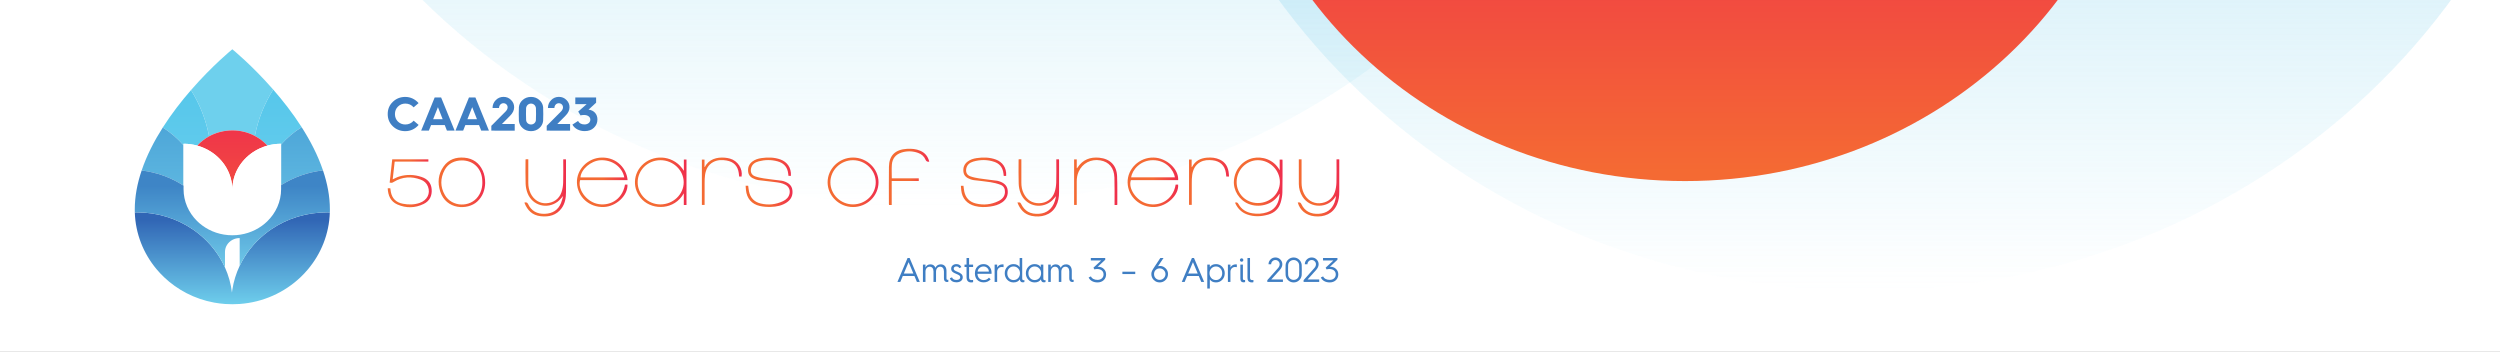 <?xml version="1.0" encoding="UTF-8"?> <svg xmlns="http://www.w3.org/2000/svg" xmlns:xlink="http://www.w3.org/1999/xlink" fill="none" height="152" viewBox="0 0 1080 152" width="1080"><rect x="0" y="0" width="1080" height="152" fill="#333333" stroke="none"/><linearGradient id="a"><stop offset="0" stop-color="#77d3ee" stop-opacity="0"></stop><stop offset="1" stop-color="#4aa2d6"></stop></linearGradient><linearGradient id="b" gradientUnits="userSpaceOnUse" x1="404.642" x2="404.642" xlink:href="#a" y1="89.569" y2="-492"></linearGradient><linearGradient id="c" gradientUnits="userSpaceOnUse" x1="805.642" x2="805.642" xlink:href="#a" y1="125.569" y2="-456"></linearGradient><linearGradient id="d" gradientUnits="userSpaceOnUse" x1="727.953" x2="727.953" y1="78.222" y2="-296"><stop offset=".011" stop-color="#f46a33"></stop><stop offset=".405" stop-color="#ef2d4d"></stop></linearGradient><linearGradient id="e"><stop offset=".5" stop-color="#f46a33"></stop><stop offset="1" stop-color="#ef2d4d"></stop></linearGradient><linearGradient id="f" gradientUnits="userSpaceOnUse" x1="533.024" x2="554.057" xlink:href="#e" y1="80.731" y2="80.731"></linearGradient><linearGradient id="g" gradientUnits="userSpaceOnUse" x1="249.227" x2="271.108" xlink:href="#e" y1="78.749" y2="78.749"></linearGradient><linearGradient id="h" gradientUnits="userSpaceOnUse" x1="487.126" x2="508.975" xlink:href="#e" y1="78.749" y2="78.749"></linearGradient><linearGradient id="i" gradientUnits="userSpaceOnUse" x1="274.297" x2="296.564" xlink:href="#e" y1="78.735" y2="78.735"></linearGradient><linearGradient id="j" gradientUnits="userSpaceOnUse" x1="226.589" x2="244.523" xlink:href="#e" y1="81.159" y2="81.159"></linearGradient><linearGradient id="k" gradientUnits="userSpaceOnUse" x1="439.511" x2="457.52" xlink:href="#e" y1="81.16" y2="81.16"></linearGradient><linearGradient id="l" gradientUnits="userSpaceOnUse" x1="560.626" x2="578.569" xlink:href="#e" y1="81.169" y2="81.169"></linearGradient><linearGradient id="m" gradientUnits="userSpaceOnUse" x1="322.1" x2="342.362" xlink:href="#e" y1="78.722" y2="78.722"></linearGradient><linearGradient id="n" gradientUnits="userSpaceOnUse" x1="415.101" x2="435.361" xlink:href="#e" y1="78.749" y2="78.749"></linearGradient><linearGradient id="o" gradientUnits="userSpaceOnUse" x1="167.492" x2="186.505" xlink:href="#e" y1="79.179" y2="79.179"></linearGradient><linearGradient id="p" gradientUnits="userSpaceOnUse" x1="357.526" x2="379.52" xlink:href="#e" y1="78.748" y2="78.748"></linearGradient><linearGradient id="q" gradientUnits="userSpaceOnUse" x1="189.477" x2="209.588" xlink:href="#e" y1="78.764" y2="78.764"></linearGradient><linearGradient id="r" gradientUnits="userSpaceOnUse" x1="464.013" x2="482.683" xlink:href="#e" y1="78.303" y2="78.303"></linearGradient><linearGradient id="s" gradientUnits="userSpaceOnUse" x1="383.983" x2="401.432" xlink:href="#e" y1="76.407" y2="76.407"></linearGradient><linearGradient id="t" gradientUnits="userSpaceOnUse" x1="303.207" x2="320.458" xlink:href="#e" y1="78.301" y2="78.301"></linearGradient><linearGradient id="u" gradientUnits="userSpaceOnUse" x1="513.659" x2="530.939" xlink:href="#e" y1="78.281" y2="78.281"></linearGradient><linearGradient id="v"><stop offset="0" stop-color="#77d3ee"></stop><stop offset="1" stop-color="#4cc3ea"></stop></linearGradient><linearGradient id="w" gradientUnits="userSpaceOnUse" x1="120.212" x2="120.212" xlink:href="#v" y1="129.505" y2="9.365"></linearGradient><linearGradient id="x"><stop offset="0" stop-color="#77d3ee"></stop><stop offset="1" stop-color="#4aa2d6"></stop></linearGradient><linearGradient id="y" gradientUnits="userSpaceOnUse" x1="130.484" x2="130.484" xlink:href="#x" y1="126.624" y2="48.488"></linearGradient><linearGradient id="z" gradientUnits="userSpaceOnUse" x1="80.328" x2="80.328" xlink:href="#v" y1="129.505" y2="9.365"></linearGradient><linearGradient id="A" gradientUnits="userSpaceOnUse" x1="100.367" x2="100.367" xlink:href="#e" y1="191.438" y2="46.505"></linearGradient><linearGradient id="B" gradientUnits="userSpaceOnUse" x1="70.243" x2="70.243" xlink:href="#x" y1="126.624" y2="48.488"></linearGradient><linearGradient id="C" gradientUnits="userSpaceOnUse" x1="100.367" x2="100.367" y1="132.217" y2="94.975"><stop offset="0" stop-color="#6fd0ed"></stop><stop offset="1" stop-color="#3166b5"></stop></linearGradient><linearGradient id="D" gradientUnits="userSpaceOnUse" x1="100.367" x2="100.367" y1="119.96" y2="80.392"><stop offset="0" stop-color="#75d2ed"></stop><stop offset="1" stop-color="#3e85c6"></stop></linearGradient><clipPath id="E"><path d="m0 0h1080v152h-1080z"></path></clipPath><clipPath id="F"><path d="m167.492 64.268h411.077v29.252h-411.077z"></path></clipPath><clipPath id="G"><path d="m56 16h89.033v119.012h-89.033z"></path></clipPath><clipPath id="H"><path d="m42.116 21.286h116.488v110.136h-116.488z"></path></clipPath><clipPath id="I"><path d="m58.222 21.286h84.291v110.153h-84.291z"></path></clipPath><g clip-path="url(#E)"><path d="m0 0h1080v152h-1080z" fill="#fff"></path><path d="m404.642 89.584c169.906 0 307.642-130.192 307.642-290.792 0-160.6-137.736-290.792-307.642-290.792s-307.642 130.192-307.642 290.792c0 160.6 137.736 290.792 307.642 290.792z" fill="url(#b)"></path><path d="m805.642 125.584c169.906 0 307.638-130.192 307.638-290.792 0-160.6-137.732-290.792-307.638-290.792s-307.642 130.192-307.642 290.792c0 160.6 137.736 290.792 307.642 290.792z" fill="url(#c)"></path><path d="m727.953 78.222c109.327 0 197.953-83.772 197.953-187.111 0-103.339-88.626-187.111-197.953-187.111-109.326 0-197.953 83.772-197.953 187.111 0 103.339 88.627 187.111 197.953 187.111z" fill="url(#d)"></path><g clip-path="url(#F)"><path d="m552.816 73.55v-4.608h1.172c.021.152.064.312.063.475-.008 4.557.045 9.117-.063 13.673-.036 1.504-.333 3.043-.776 4.49-.789 2.584-2.608 4.335-5.286 5.113-3.06.889-6.151 1.04-9.198-.063-2.368-.857-3.993-2.51-5.042-4.716-.058-.124-.078-.267-.114-.399.713-.223 1.091-.01 1.441.622 1.282 2.314 3.37 3.595 6.005 4.011 2.121.334 4.241.222 6.297-.431 3.231-1.028 4.814-3.36 5.333-6.495.067-.406.102-.818.145-1.227.006-.061-.021-.127-.055-.307-1.501 2.526-3.642 4.122-6.457 4.824-2.317.578-4.606.464-6.836-.407-4.089-1.599-6.769-5.88-6.382-10.173.434-4.805 3.734-8.67 8.276-9.65 3.751-.809 8.879.48 11.478 5.27zm-9.47 14.165c5.265.032 9.533-3.999 9.561-9.032.029-5.14-4.258-9.448-9.435-9.481-5.053-.032-9.228 4.231-9.246 9.444-.018 5.053 3.99 9.038 9.122 9.069z" fill="url(#f)"></path><path d="m271.108 77.827h-20.492c-1.164 3.827 2.51 8.997 7.159 10.171 4.923 1.243 11.003-1.228 12.226-8.261h1.068c.233 4.681-4.834 9.472-10.226 9.688-6.29.251-11.391-4.351-11.609-10.472-.204-5.768 4.713-10.781 10.73-10.884 6.76-.115 10.847 5.094 11.146 9.759zm-1.416-1.193c-.873-4.554-5.303-7.707-10.339-7.412-4.085.239-8.356 3.909-8.59 7.412z" fill="url(#g)"></path><path d="m508.964 77.815h-20.42c-1.299 3.574 2.416 8.961 6.958 10.145 5.387 1.405 11.28-1.505 12.379-8.215h1.067c.441 4.392-4.697 9.351-10.03 9.672-6.357.384-11.678-4.394-11.789-10.586-.106-5.946 5.069-10.907 11.233-10.77 5.594.126 10.895 4.967 10.604 9.752zm-20.328-1.196h18.931c-.49-3.055-3.721-7.406-9.45-7.422-5.607-.016-8.97 4.25-9.483 7.422z" fill="url(#h)"></path><path d="m295.428 73.797v-4.884h1.136v19.656h-1.163v-5.046c-4.029 7.182-13.161 7.384-17.847 2.827-4.543-4.418-4.321-11.569.587-15.708 5.016-4.23 13.362-3.335 17.287 3.152zm-10.154 14.501c5.516.02 10.094-4.315 10.085-9.552-.009-5.22-4.53-9.526-10.019-9.543-5.455-.018-9.865 4.25-9.864 9.549 0 5.258 4.382 9.526 9.8 9.546z" fill="url(#i)"></path><path d="m243.286 84.648c-.843.894-1.508 1.837-2.396 2.495-4.572 3.395-10.844 1.665-12.957-3.607-.522-1.305-.813-2.765-.864-4.166-.123-3.366-.042-6.739-.04-10.108 0-.14.025-.279.042-.448h1.156v.787c0 3.128-.003 6.255 0 9.383.002 1.594.293 3.128 1.003 4.58 1.34 2.742 3.861 4.348 6.677 4.237 3.157-.124 5.645-1.811 6.662-4.769.45-1.308.669-2.739.716-4.122.103-3.076.033-6.157.033-9.237 0-.264 0-.527 0-.843h1.16c.013.232.037.445.037.658.002 4.509.015 9.019-.004 13.528-.011 2.484-.395 4.897-1.924 6.978-2.222 3.024-5.405 3.799-9 3.412-3.613-.388-5.741-2.552-6.989-5.7-.024-.061-.003-.139-.003-.236.632-.056 1.145-.167 1.509.622 1.405 3.031 3.891 4.405 7.308 4.272 3.337-.13 5.693-1.634 6.94-4.646.402-.971.616-2.014.933-3.072z" fill="url(#j)"></path><path d="m440.059 68.8h1.169v.774 9.383c0 1.619.276 3.186 1.023 4.648 1.358 2.655 3.489 4.23 6.626 4.186 3.15-.044 5.663-1.778 6.683-4.729.46-1.33.677-2.786.725-4.194.105-3.075.033-6.157.033-9.237 0-.26 0-.52 0-.813h1.157c.015.223.041.434.041.645.003 4.509.01 9.019-.003 13.528-.006 2.129-.32 4.202-1.354 6.121-2.126 3.942-6.607 4.967-10.5 4.144-3.229-.683-5.018-2.843-6.146-5.778.624-.009 1.152-.269 1.514.461 1.676 3.383 4.062 4.683 7.957 4.405 3.251-.231 5.643-2.173 6.702-5.48.229-.711.359-1.453.521-2.124-.771.81-1.449 1.765-2.353 2.43-4.59 3.373-10.847 1.608-12.935-3.674-.509-1.286-.8-2.719-.848-4.096-.12-3.39-.042-6.787-.042-10.181 0-.117.016-.234.031-.419z" fill="url(#k)"></path><path d="m560.626 87.484c.681-.099 1.178-.137 1.536.631 1.475 3.161 4.107 4.471 7.62 4.24 3.279-.215 5.513-1.831 6.691-4.783.366-.917.558-1.9.697-2.91-.079.092-.174.175-.235.277-3.172 5.205-10.927 5.251-14.213.082-1.076-1.694-1.608-3.55-1.628-5.521-.037-3.536-.01-7.073-.01-10.663h1.193v.785c0 3.128-.003 6.255.001 9.383.002 1.595.297 3.128 1.01 4.579 1.341 2.735 3.877 4.34 6.691 4.218 3.163-.136 5.634-1.821 6.647-4.786.447-1.31.664-2.739.711-4.123.103-3.076.031-6.157.031-9.237 0-.263 0-.526 0-.829h1.199v.756c0 4.437.006 8.873-.003 13.31-.003 1.828-.214 3.627-.934 5.338-1.734 4.113-5.554 5.661-9.79 5.201-3.662-.397-6.312-2.647-7.214-5.95z" fill="url(#l)"></path><path d="m322.1 80.234h1.117c.121.867.185 1.71.361 2.532.58 2.729 2.283 4.5 5.064 5.157 3.316.784 6.555.435 9.628-1.025 1.394-.663 2.457-1.657 2.803-3.212.363-1.629-.285-3.058-1.784-3.878-1.359-.745-2.875-.94-4.384-1.127-2.427-.301-4.857-.565-7.282-.873-.489-.063-.969-.226-1.438-.387-1.589-.543-2.775-1.484-2.983-3.205-.214-1.774.319-3.31 1.822-4.44 1.136-.854 2.462-1.267 3.859-1.476 2.829-.422 5.629-.378 8.345.619 2.739 1.006 4.665 3.45 4.445 7.044h-1.059c-.085-.621-.126-1.244-.262-1.85-.533-2.374-2.131-3.79-4.47-4.423-2.679-.723-5.393-.705-8.072-.007-1.674.437-3.001 1.321-3.377 3.128-.314 1.501.232 2.783 1.701 3.332 1.219.456 2.533.718 3.83.915 2.611.396 5.239.685 7.861 1.028.27.035.534.124.793.209 1.948.639 3.441 1.727 3.698 3.855.261 2.168-.503 3.964-2.364 5.248-2.073 1.431-4.477 1.911-6.942 1.983-1.58.045-3.214-.051-4.749-.396-3.557-.799-5.665-3.317-6.002-6.851-.057-.6-.099-1.203-.156-1.903z" fill="url(#m)"></path><path d="m434.664 75.964c-.112.013-.232.036-.352.039-.221.006-.441.001-.696.001-.092-.667-.134-1.294-.27-1.898-.464-2.056-1.737-3.475-3.771-4.173-3.018-1.035-6.085-1.012-9.129-.129-1.544.448-2.682 1.375-3.019 3.015-.309 1.502.238 2.78 1.712 3.329 1.218.454 2.534.716 3.831.913 2.611.396 5.239.686 7.859 1.029.269.035.533.126.792.21 1.95.64 3.438 1.732 3.69 3.859.258 2.168-.514 3.955-2.369 5.246-1.519 1.059-3.265 1.538-5.084 1.808-2.217.329-4.431.362-6.618-.196-3.501-.892-5.617-3.312-5.983-6.817-.064-.624-.102-1.251-.159-1.945h1.118c.119.851.183 1.695.359 2.517.577 2.695 2.247 4.465 4.999 5.131 3.367.815 6.655.467 9.764-1.047 1.601-.78 2.722-1.973 2.806-3.827.066-1.441-.501-2.656-1.88-3.19-1.394-.54-2.89-.901-4.376-1.136-2.411-.383-4.852-.587-7.277-.895-.489-.063-.969-.228-1.438-.388-1.589-.545-2.771-1.489-2.977-3.211-.211-1.776.325-3.31 1.83-4.437 1.137-.851 2.463-1.264 3.86-1.472 2.829-.42 5.629-.375 8.345.624 2.726 1.003 4.671 3.458 4.43 7.042z" fill="url(#n)"></path><path d="m167.492 81.329h1.114c.081.548.139 1.095.246 1.634.559 2.8 2.27 4.509 5.173 5.051 2.443.456 4.877.472 7.246-.35 3.294-1.142 4.766-4.069 3.603-7.073-.563-1.453-1.661-2.436-3.105-2.98-4.015-1.513-7.916-1.284-11.621.943-.759.457-.741.483-1.816.337.368-3.335.737-6.671 1.111-10.059h15.617v.987h-14.552c-.289 2.58-.573 5.094-.86 7.651 1.004-.442 1.896-.954 2.857-1.238 3.228-.956 6.469-.854 9.644.225 2.56.869 4.125 2.602 4.33 5.293.216 2.821-.846 5.091-3.503 6.378-3.696 1.787-7.545 1.857-11.293.212-2.992-1.313-4.044-3.904-4.191-7.01z" fill="url(#o)"></path><path d="m368.484 89.439c-5.99 0-10.939-4.82-10.958-10.669-.02-5.861 4.976-10.73 10.991-10.713 6.047.018 11.03 4.868 11.003 10.711-.027 5.89-4.973 10.672-11.036 10.671zm.02-1.142c5.424-.013 9.811-4.278 9.817-9.545.005-5.229-4.437-9.546-9.828-9.551-5.372-.006-9.803 4.345-9.767 9.59.035 5.239 4.437 9.519 9.778 9.505z" fill="url(#p)"></path><path d="m209.588 79.104c-.097 2.893-.994 5.757-3.475 8.012-4.085 3.713-13.418 3.589-15.962-4.461-1.19-3.768-.864-7.463 1.504-10.771 2.151-3.006 5.301-4.097 8.956-3.766 3.78.342 6.439 2.295 7.96 5.671.698 1.548 1.031 3.303 1.017 5.316zm-10.041-9.802c-3.257 0-5.967 1.4-7.426 4.088-1.962 3.618-1.983 7.347.095 10.907 3.011 5.157 10.811 5.452 14.31.599 1.717-2.38 2.078-5.077 1.73-7.911-.563-4.585-4.059-7.682-8.71-7.683z" fill="url(#q)"></path><path d="m482.613 88.546h-1.124c0-.299 0-.578 0-.857-.014-3.661.06-7.323-.065-10.979-.142-4.215-2.319-6.768-6.089-7.428-4.033-.705-7.766 1.256-9.373 4.915-.599 1.362-.818 2.783-.813 4.255.01 3.078.003 6.157.003 9.235v.834h-1.139v-19.653h1.145v3.763c.049.01.099.022.148.032.075-.11.153-.218.227-.33 2.192-3.36 5.457-4.604 9.378-4.201 4.68.48 7.483 3.364 7.667 7.928.165 4.066.078 8.142.099 12.214 0 .069-.033.139-.067.27z" fill="url(#r)"></path><path d="m385.223 88.547h-1.144c-.027-.146-.072-.282-.074-.418-.001-5.356-.06-10.713.02-16.067.072-4.894 2.705-7.473 7.766-7.762 1.984-.113 3.948.034 5.798.84 2.116.921 3.325 2.541 3.844 4.705-.776.127-1.304-.144-1.584-.812-.62-1.485-1.747-2.475-3.273-3.001-2.326-.802-4.704-.882-7.06-.147-2.579.804-4.016 2.612-4.224 5.189-.156 1.949-.031 3.92-.031 5.975h11.651v1.151h-11.69v10.348z" fill="url(#s)"></path><path d="m304.389 88.543h-1.182v-19.601h1.138v3.205c.122-.038.186-.041.198-.066 1.617-3.3 5.179-4.28 8.606-3.963.741.069 1.487.202 2.202.4 3.362.933 5.593 4.38 5.015 7.746h-1.053c-.062-.54-.105-1.064-.182-1.584-.442-3.014-2.18-4.804-5.263-5.34-1.978-.345-3.945-.301-5.761.672-2.261 1.212-3.19 3.266-3.531 5.607-.171 1.168-.171 2.365-.18 3.551-.022 3.098-.007 6.197-.007 9.376z" fill="url(#t)"></path><path d="m513.659 68.918h1.13v3.304c.147-.12.215-.149.24-.199 1.292-2.541 3.544-3.655 6.317-3.915 1.964-.185 3.898.023 5.699.882 2.234 1.065 3.321 2.922 3.7 5.226.108.659.129 1.332.194 2.044h-1.177c-.06-.533-.105-1.056-.181-1.574-.467-3.174-2.486-5.1-5.771-5.442-1.834-.191-3.649-.13-5.313.797-2.215 1.234-3.129 3.259-3.471 5.569-.169 1.145-.172 2.317-.18 3.478-.022 3.123-.007 6.246-.007 9.425h-1.18z" fill="url(#u)"></path></g><g clip-path="url(#G)"><g clip-path="url(#H)"><g clip-path="url(#I)"><path d="m100.367 21.286s-8.494 6.879-17.857 17.636c3.781 6.051 6.477 12.784 7.821 19.958 2.947-1.625 6.376-2.557 10.034-2.557 3.658 0 6.859.872 9.741 2.397 1.37-7.201 4.101-13.953 7.927-20.016-9.284-10.63-17.666-17.417-17.666-17.417z" fill="#6ed0ed"></path><path d="m115.511 62.904c1.879-.519 3.869-.801 5.928-.801v.305c2.561-2.874 5.551-5.396 8.878-7.474-3.835-5.999-8.148-11.495-12.285-16.23-3.825 6.064-6.556 12.816-7.927 20.016 2.052 1.087 3.881 2.507 5.406 4.184z" fill="url(#w)"></path><path d="m121.438 62.408v17.582c5.289-3.375 11.446-5.624 18.091-6.381-2.215-6.541-5.486-12.845-9.213-18.673-3.327 2.078-6.318 4.599-8.878 7.474z" fill="url(#y)"></path><path d="m79.293 62.775v-.672c2.058 0 4.048.28 5.928.801 1.45-1.596 3.177-2.96 5.11-4.024-1.346-7.173-4.04-13.905-7.821-19.958-4.11 4.723-8.388 10.194-12.187 16.157 3.376 2.138 6.398 4.735 8.97 7.695z" fill="url(#z)"></path><path d="m110.108 58.722c-2.882-1.527-6.202-2.397-9.741-2.397-3.539 0-7.086.932-10.034 2.557-1.933 1.066-3.66 2.43-5.11 4.024 2.147.595 4.15 1.502 5.955 2.668 5.549 3.588 9.191 9.62 9.191 16.456 0-6.696 3.493-12.62 8.852-16.23 1.89-1.274 4.011-2.259 6.294-2.891-1.522-1.677-3.351-3.095-5.405-4.184z" fill="url(#A)"></path><path d="m79.293 62.775c-2.572-2.96-5.595-5.557-8.97-7.695-3.695 5.801-6.936 12.067-9.132 18.567 6.661.809 12.827 3.116 18.104 6.554v-17.426z" fill="url(#B)"></path><path d="m100.367 103.644c-1.897 1.039-3.175 2.977-3.175 5.198v6.708c1.524 3.396 2.559 7.036 3.012 10.843.046-.396.104-.791.163-1.183.554-3.64 1.637-7.119 3.175-10.363v-12.006c-1.156 0-2.239.294-3.175.805z" fill="#fff"></path><path d="m121.439 62.103c-2.059 0-4.049.28-5.928.801-2.282.632-4.404 1.617-6.295 2.891-5.357 3.613-8.851 9.537-8.851 16.23 0-6.835-3.643-12.866-9.191-16.456-1.802-1.166-3.808-2.073-5.955-2.668-1.88-.519-3.87-.801-5.928-.801v19.614c0 5.309 2.197 10.133 5.778 13.704.708.705 1.467 1.362 2.277 1.963 3.583 2.666 8.104 4.255 13.017 4.255 4.792 0 9.208-1.512 12.747-4.059.827-.595 1.606-1.245 2.33-1.948 3.709-3.592 5.994-8.5 5.994-13.915v-19.614z" fill="#fff"></path><path d="m141.261 91.74c-8.933 0-17.201 2.68-23.959 7.236-1.028.693-2.023 1.429-2.978 2.207-4.578 3.725-8.28 8.383-10.784 13.662-1.538 3.244-2.621 6.723-3.175 10.363-.06.392-.115.786-.163 1.183-.453-3.807-1.488-7.447-3.012-10.843-2.502-5.569-6.327-10.477-11.108-14.367-.955-.779-1.95-1.515-2.978-2.207-6.758-4.556-15.027-7.236-23.959-7.236-.302 0-.605.004-.904.01.285 9.268 3.742 17.759 9.352 24.491 1.01 1.212 2.091 2.367 3.236 3.46 5.802 5.536 13.246 9.454 21.559 10.999.095.017.188.036.282.052 1.48.265 2.989.457 4.521.568 1.048.075 2.107.114 3.175.114s2.127-.039 3.175-.114c10.175-.737 19.344-4.981 26.227-11.494 1.147-1.084 2.231-2.229 3.243-3.435 5.683-6.752 9.189-15.3 9.478-24.635-.408-.01-.818-.019-1.229-.019z" fill="url(#C)"></path><path d="m139.53 73.609c-6.645.757-12.803 3.006-18.091 6.381v1.727c0 5.415-2.286 10.325-5.995 13.915-.723.701-1.502 1.354-2.329 1.948-3.539 2.547-7.958 4.059-12.748 4.059-4.913 0-9.434-1.589-13.017-4.255-.81-.601-1.569-1.258-2.277-1.963-3.581-3.571-5.778-8.396-5.778-13.704v-1.516c-5.277-3.438-11.441-5.747-18.104-6.554-1.86 5.503-2.97 11.172-2.97 16.867 0 .415.009.828.02 1.239.3-.006.602-.01.905-.01 8.933 0 17.202 2.68 23.959 7.236 1.028.693 2.023 1.429 2.978 2.207 4.781 3.89 8.607 8.798 11.108 14.367v-6.708c0-2.221 1.277-4.159 3.175-5.198.933-.511 2.019-.805 3.175-.805v12.006c2.502-5.277 6.206-9.937 10.784-13.662.955-.778 1.95-1.515 2.978-2.207 6.758-4.556 15.027-7.236 23.96-7.236.41 0 .82.008 1.229.019.013-.415.022-.83.022-1.247 0-5.707-1.117-11.389-2.983-16.904z" fill="url(#D)"></path></g></g></g><g fill="#3f7ec3"><path d="m180.823 44.541-2.13 1.831c-.954-1.09-2.151-1.625-3.592-1.625-1.258 0-2.313.432-3.185 1.296-.873.864-1.299 1.934-1.299 3.23 0 1.296.426 2.366 1.278 3.23.873.844 1.928 1.276 3.206 1.276 1.461 0 2.658-.555 3.612-1.646l2.131 1.831c-1.441 1.708-3.49 2.695-5.743 2.695-2.13 0-3.916-.7-5.397-2.099-1.481-1.419-2.212-3.168-2.212-5.287 0-2.119.731-3.868 2.212-5.287 1.481-1.419 3.267-2.119 5.397-2.119 2.253 0 4.282 1.008 5.722 2.675z"></path><path d="m181.939 56.433 5.844-14.339h2.78l5.844 14.339h-3.328l-.954-2.407h-5.904l-.954 2.407zm5.174-4.938h4.119l-2.049-5.205z"></path><path d="m196.752 56.433 5.843-14.339h2.78l5.844 14.339h-3.328l-.954-2.407h-5.904l-.954 2.407zm5.174-4.938h4.119l-2.05-5.205z"></path><path d="m212.254 56.433v-2.078l6.229-6.254c.548-.576.812-1.173.812-1.769 0-.988-.812-1.749-1.806-1.749-1.055 0-1.908.905-1.908 2.078h-2.8c0-1.337.467-2.469 1.38-3.395.913-.946 2.029-1.42 3.348-1.42s2.354.432 3.247 1.317c.913.885 1.359 1.934 1.359 3.168 0 1.296-.609 2.551-1.806 3.724l-3.47 3.498h5.519v2.88z"></path><path d="m224.103 49.253c0-1.543.02-2.551.061-2.983.142-1.255.71-2.304 1.704-3.148s2.171-1.255 3.531-1.255c1.359 0 2.516.411 3.51 1.255s1.583 1.893 1.725 3.148c.04.432.061 1.44.061 2.983s-.021 2.572-.061 3.004c-.142 1.255-.731 2.304-1.725 3.148s-2.151 1.255-3.51 1.255c-1.36 0-2.537-.411-3.531-1.255s-1.562-1.893-1.704-3.148c-.041-.432-.061-1.44-.061-3.004zm5.296 4.526c1.116 0 2.008-.782 2.11-1.872.04-.329.061-1.214.061-2.654s-.021-2.222-.041-2.551c-.142-1.131-1.014-1.954-2.13-1.954s-1.989.823-2.131 1.954c-.02.329-.04 1.173-.04 2.551s.02 2.325.06 2.654c.102 1.09.995 1.872 2.111 1.872z"></path><path d="m236.176 56.433v-2.078l6.229-6.254c.548-.576.812-1.173.812-1.769 0-.988-.812-1.749-1.806-1.749-1.055 0-1.908.905-1.908 2.078h-2.8c0-1.337.467-2.469 1.38-3.395.913-.946 2.029-1.42 3.348-1.42s2.354.432 3.247 1.317c.913.885 1.359 1.934 1.359 3.168 0 1.296-.609 2.551-1.806 3.724l-3.47 3.498h5.52v2.88z"></path><path d="m249.71 52.256c.548 1.008 1.481 1.502 2.8 1.502 1.441 0 2.516-.844 2.516-2.078 0-1.152-1.075-2.016-2.719-2.016-.568 0-1.075.062-1.522.185l-.994-1.646 3.652-3.23h-4.91v-2.88h8.989v2.263l-3.267 3.004h.02c2.374.268 3.815 1.996 3.815 4.238 0 1.44-.507 2.633-1.522 3.6-.994.967-2.333 1.44-3.997 1.44-2.354 0-4.322-1.07-5.296-2.798z"></path><path d="m388.939 121.786 1.069-2.55h5.02l1.07 2.55h1.247l-4.381-10.334h-.892l-4.381 10.334zm3.579-8.54 2.065 4.922h-4.129z"></path><path d="m399.807 121.786v-4.463c0-1.245.772-2.105 1.797-2.105 1.054 0 1.663.771 1.663 2.031v4.537h1.099v-4.463c0-1.245.758-2.105 1.783-2.105 1.01 0 1.633.786 1.633 2.031v2.921c0 1.497.847 1.661 1.426 1.661.193 0 .357-.03.476-.075v-.904c-.119.015-.208.03-.283.03-.415 0-.519-.193-.519-.786v-3.084c0-1.705-.936-2.817-2.436-2.817-1.114 0-1.887.489-2.332 1.483-.401-.994-1.129-1.483-2.198-1.483-1.01 0-1.753.549-2.109 1.379v-1.26h-1.099v7.472z"></path><path d="m410.341 120.17c.297 1.142 1.396 1.794 2.822 1.794 1.782 0 2.748-.979 2.748-2.165 0-1.141-.728-1.794-2.273-2.387-1.128-.43-1.633-.741-1.633-1.349s.475-.964 1.173-.964c.579 0 .995.252 1.262.742l.892-.46c-.431-.86-1.159-1.29-2.169-1.29-1.322 0-2.258.83-2.258 1.972 0 1.082.669 1.646 2.035 2.18.698.281 1.189.518 1.456.711.282.193.416.475.416.845 0 .579-.416 1.142-1.649 1.142-1.025 0-1.693-.489-1.886-1.127z"></path><path d="m417.546 119.696c0 1.542.668 2.312 2.005 2.312.386 0 .668-.044.831-.118v-.949c-.193.03-.415.044-.698.044-.727 0-1.039-.341-1.039-1.289v-4.359h1.737v-1.023h-1.737v-2.862h-1.099v2.862h-.877v1.023h.877z"></path><path d="m421.167 118.139c0 1.156.342 2.09 1.04 2.787s1.619 1.053 2.733 1.053c1.233 0 2.243-.445 3.03-1.32l-.728-.711c-.668.711-1.277 1.037-2.302 1.037-1.56 0-2.614-1.052-2.674-2.698h6.075c.015-.148.015-.311.015-.474 0-1.053-.327-1.928-.965-2.64-.639-.726-1.456-1.082-2.481-1.082-1.084 0-1.99.371-2.688 1.097-.698.727-1.055 1.691-1.055 2.891zm1.174-.816c.044-.608.312-1.126.802-1.556s1.084-.653 1.767-.653c.624 0 1.159.223 1.604.653.446.43.669.948.669 1.556z"></path><path d="m430.774 121.786v-4.344c0-1.245.846-2.105 2.02-2.105.297 0 .549.029.742.074v-1.186c-.133-.015-.297-.03-.46-.03-1.084 0-1.901.549-2.302 1.379v-1.26h-1.099v7.472z"></path><path d="m437.835 114.091c-1.055 0-1.961.386-2.688 1.142-.728.756-1.1 1.69-1.1 2.817s.372 2.076 1.1 2.832c.727.756 1.633 1.126 2.688 1.126 1.247 0 2.153-.444 2.718-1.319.044.489.223.845.505 1.067.193.134.46.208.787.208.282 0 .52-.044.698-.119v-.83c-.134.015-.267.03-.386.03-.416 0-.564-.282-.564-.934v-8.659h-1.1v3.974c-.43-.757-1.307-1.335-2.658-1.335zm0 6.894c-.772 0-1.411-.281-1.931-.83-.505-.563-.757-1.26-.757-2.105s.252-1.542.757-2.091c.52-.563 1.159-.845 1.931-.845.802 0 1.47.282 1.99.845.535.549.802 1.246.802 2.091s-.267 1.542-.802 2.105c-.52.549-1.188.83-1.99.83z"></path><path d="m446.958 114.091c-1.054 0-1.96.386-2.688 1.142s-1.099 1.69-1.099 2.817.371 2.076 1.099 2.832 1.634 1.126 2.688 1.126c1.248 0 2.154-.444 2.718-1.319.045.489.223.845.505 1.067.193.134.461.208.787.208.283 0 .52-.044.698-.119v-.83c-.133.015-.267.03-.386.03-.416 0-.564-.282-.564-.934v-5.797h-1.099v1.112c-.431-.757-1.307-1.335-2.659-1.335zm0 6.894c-.772 0-1.411-.281-1.931-.83-.505-.563-.757-1.26-.757-2.105s.252-1.542.757-2.091c.52-.563 1.159-.845 1.931-.845.802 0 1.471.282 1.99.845.535.549.803 1.246.803 2.091s-.268 1.542-.803 2.105c-.519.549-1.188.83-1.99.83z"></path><path d="m453.938 121.786v-4.463c0-1.245.772-2.105 1.797-2.105 1.054 0 1.663.771 1.663 2.031v4.537h1.099v-4.463c0-1.245.758-2.105 1.783-2.105 1.01 0 1.633.786 1.633 2.031v2.921c0 1.497.847 1.661 1.426 1.661.193 0 .357-.03.476-.075v-.904c-.119.015-.208.03-.283.03-.416 0-.519-.193-.519-.786v-3.084c0-1.705-.936-2.817-2.436-2.817-1.114 0-1.887.489-2.332 1.483-.401-.994-1.129-1.483-2.198-1.483-1.01 0-1.753.549-2.109 1.379v-1.26h-1.1v7.472z"></path><path d="m470.286 119.859c.58 1.349 2.035 2.149 3.832 2.149 1.084 0 1.961-.326 2.659-.963.698-.638 1.054-1.483 1.054-2.506 0-.949-.326-1.735-.98-2.357-.639-.623-1.441-.934-2.391-.934-.134 0-.238.014-.297.029l3.297-3.054v-.771h-6.223v1.068h4.47l-3.341 3.128.416.741c.371-.118.757-.178 1.188-.178 1.708 0 2.762.949 2.762 2.328 0 .697-.237 1.275-.727 1.72-.491.43-1.114.652-1.887.652-1.381 0-2.436-.563-2.837-1.512z"></path><path d="m490.428 118.391v-1.023h-5.555v1.023z"></path><path d="m497.376 118.376c0 1.008.356 1.868 1.055 2.58.712.697 1.559 1.052 2.554 1.052s1.842-.355 2.54-1.052 1.055-1.572 1.055-2.595c0-.964-.342-1.779-1.04-2.446-.698-.682-1.5-1.023-2.421-1.023-.297 0-.579.029-.847.089l2.377-3.529h-1.382c-1.619 2.446-2.435 3.692-2.48 3.736-.49.727-.861 1.32-1.084 1.779-.223.46-.327.92-.327 1.409zm3.609-2.432c.683 0 1.263.238 1.753.727s.742 1.067.742 1.749-.252 1.276-.742 1.765-1.07.726-1.753.726-1.262-.237-1.738-.711c-.46-.475-.698-1.068-.698-1.78 0-.711.223-1.304.684-1.764.46-.474 1.054-.712 1.752-.712z"></path><path d="m511.777 121.786 1.07-2.55h5.02l1.069 2.55h1.248l-4.381-10.334h-.892l-4.381 10.334zm3.58-8.54 2.064 4.922h-4.129z"></path><path d="m522.646 124.648v-3.974c.43.756 1.307 1.334 2.658 1.334 1.055 0 1.961-.37 2.689-1.126.727-.756 1.099-1.705 1.099-2.832s-.372-2.061-1.099-2.817c-.728-.756-1.634-1.142-2.689-1.142-1.351 0-2.228.578-2.658 1.335v-1.112h-1.1v10.334zm2.658-3.663c-.802 0-1.47-.281-2.005-.83-.52-.563-.787-1.26-.787-2.105s.267-1.542.787-2.091c.535-.563 1.203-.845 2.005-.845.773 0 1.411.282 1.916.845.52.549.773 1.246.773 2.091s-.253 1.542-.773 2.105c-.505.549-1.143.83-1.916.83z"></path><path d="m531.551 121.786v-4.344c0-1.245.847-2.105 2.02-2.105.297 0 .55.029.743.074v-1.186c-.134-.015-.297-.03-.461-.03-1.084 0-1.901.549-2.302 1.379v-1.26h-1.099v7.472z"></path><path d="m535.834 120.378c0 1.052.445 1.586 1.351 1.586.283 0 .52-.044.698-.119v-.904c-.133.015-.267.03-.386.03-.416 0-.564-.238-.564-.786v-5.871h-1.099zm1.069-7.517c.297-.297.297-.771 0-1.053-.297-.297-.742-.297-1.04 0-.297.282-.297.756 0 1.053.298.281.743.281 1.04 0z"></path><path d="m538.909 119.903c0 .905.252 1.527.668 1.779.431.252.758.326 1.218.326.312 0 .55-.044.683-.118v-.934c-.104.015-.282.029-.534.029-.699 0-.936-.326-.936-1.156v-8.377h-1.099z"></path><path d="m554.223 121.786v-1.067h-5.02l3.698-4.107c.713-.816 1.069-1.631 1.069-2.447 0-.815-.297-1.497-.876-2.075-.579-.579-1.292-.86-2.109-.86s-1.53.281-2.109.86c-.579.578-.876 1.26-.876 2.075h1.143c0-.504.178-.934.535-1.29.356-.37.787-.548 1.292-.548s.936.178 1.292.534c.372.355.55.785.55 1.289 0 .579-.223 1.127-.683 1.646l-4.649 5.234v.756z"></path><path d="m555.381 118.836c.089.904.46 1.66 1.128 2.268.669.608 1.441.904 2.347.904s1.679-.296 2.347-.904 1.04-1.364 1.129-2.268c.029-.327.044-1.068.044-2.224 0-1.142-.015-1.883-.044-2.209-.089-.905-.461-1.646-1.129-2.254s-1.441-.919-2.347-.919-1.678.311-2.347.919c-.668.608-1.039 1.349-1.128 2.254-.03.326-.045 1.067-.045 2.209 0 1.156.015 1.897.045 2.224zm1.099-.075c-.03-.281-.045-1.008-.045-2.149 0-1.142.015-1.854.045-2.135.059-.623.312-1.142.757-1.542.461-.401.995-.608 1.619-.608s1.159.207 1.604.608c.461.4.713.919.773 1.542.029.281.044.993.044 2.135 0 1.141-.015 1.868-.044 2.149-.06.623-.312 1.142-.773 1.542-.445.401-.98.608-1.604.608s-1.158-.207-1.619-.608c-.445-.4-.698-.919-.757-1.542z"></path><path d="m569.902 121.786v-1.067h-5.02l3.698-4.107c.713-.816 1.07-1.631 1.07-2.447 0-.815-.297-1.497-.877-2.075-.579-.579-1.292-.86-2.109-.86-.816 0-1.529.281-2.109.86-.579.578-.876 1.26-.876 2.075h1.144c0-.504.178-.934.534-1.29.357-.37.788-.548 1.293-.548s.935.178 1.292.534c.371.355.549.785.549 1.289 0 .579-.223 1.127-.683 1.646l-4.649 5.234v.756z"></path><path d="m570.6 119.859c.579 1.349 2.034 2.149 3.832 2.149 1.084 0 1.96-.326 2.658-.963.698-.638 1.055-1.483 1.055-2.506 0-.949-.327-1.735-.98-2.357-.639-.623-1.441-.934-2.392-.934-.133 0-.237.014-.297.029l3.297-3.054v-.771h-6.223v1.068h4.471l-3.342 3.128.416.741c.371-.118.757-.178 1.188-.178 1.708 0 2.763.949 2.763 2.328 0 .697-.238 1.275-.728 1.72-.49.43-1.114.652-1.886.652-1.382 0-2.436-.563-2.837-1.512z"></path></g></g></svg> 